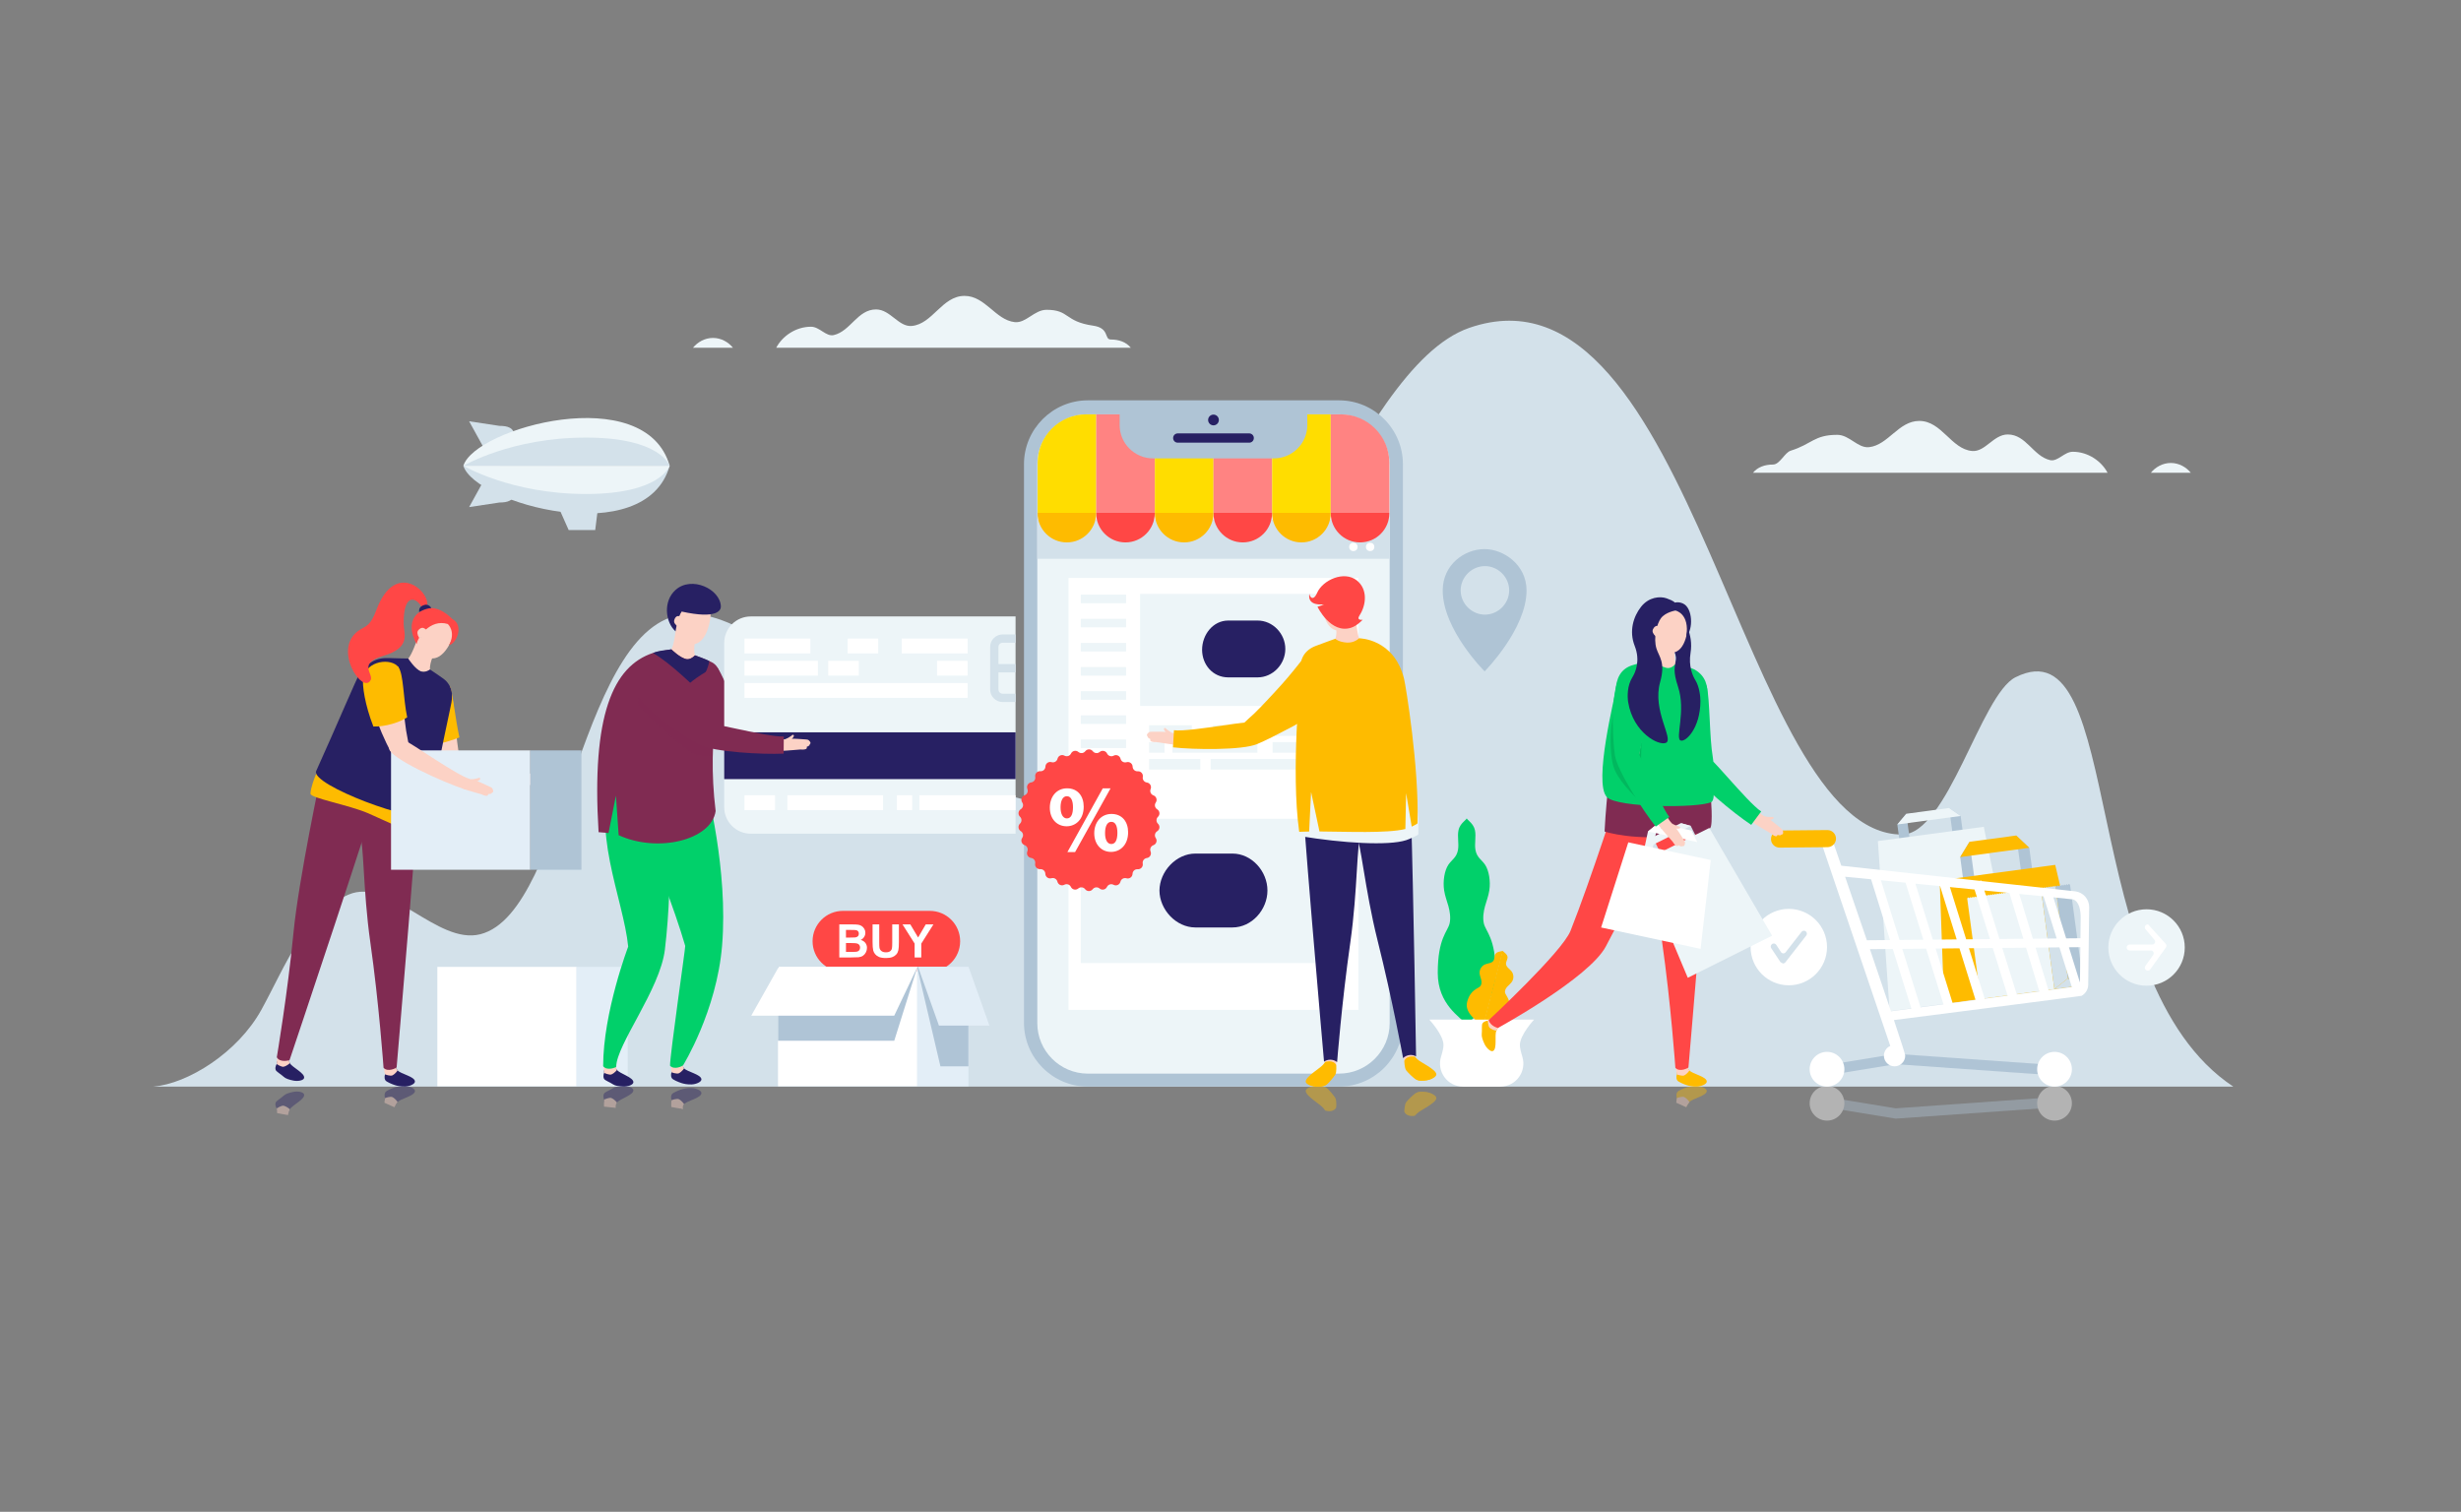 <?xml version="1.0" encoding="utf-8"?>
<!-- Generator: Adobe Illustrator 16.0.0, SVG Export Plug-In . SVG Version: 6.00 Build 0)  -->
<!DOCTYPE svg PUBLIC "-//W3C//DTD SVG 1.1//EN" "http://www.w3.org/Graphics/SVG/1.1/DTD/svg11.dtd">
<svg version="1.1" id="layer_1" xmlns="http://www.w3.org/2000/svg" xmlns:xlink="http://www.w3.org/1999/xlink" x="0px" y="0px"
	 width="866px" height="532px" viewBox="0 0 866 532" enable-background="new 0 0 866 532" xml:space="preserve">
<rect x="0" y="0" width="866" height="532" fill="#808080" stroke="none"/>
<g>
	<defs>
		<polyline id="SVGID_1_" points="-58,-34 -58,616 892,616 892,-34 		"/>
	</defs>
	<clipPath id="SVGID_2_">
		<use xlink:href="#SVGID_1_"  overflow="visible"/>
	</clipPath>
	<g clip-path="url(#SVGID_2_)">
		<g opacity="0.4">
			<g>
				<g>
					<g>
						<path fill="#272063" d="M103.273,384.225c-1.503,0.303-2.789,0.703-3.471,1.365c-0.852,0.828-2.616,1.805-2.804,2.416
							c-0.329,1.064,0.37,2.035,0.37,2.035c0.075,0.998,0.402,1.271,0.402,1.271l3.44,0.949c0,0,0.414-1.133,0.792-1.889
							c0.729-1.461,5.418-3.525,5-5.246C106.792,384.26,104.777,383.924,103.273,384.225z"/>
						<path fill="#FCD2C5" d="M97.368,390.041c0.074,0.998,0.166,1.664,0.166,1.664l3.819,0.713c0,0,0.114-0.891,0.649-2.045
							c0,0-0.871-0.908-2.171-1.262C99.095,388.912,97.368,390.041,97.368,390.041z"/>
						<path fill="#272063" d="M142.605,382.141c-1.532-0.063-2.791,0.211-3.696,0.508c-0.903,0.295-2.967,1.137-3.294,1.688
							c-0.57,0.955-0.121,2.064-0.121,2.064c-0.162,0.986,0.092,1.33,0.092,1.33l3.119,1.732c0,0,0.668-1.002,1.215-1.648
							c1.052-1.246,6.096-2.148,6.096-3.918C146.017,383.004,144.138,382.201,142.605,382.141z"/>
						<path fill="#FCD2C5" d="M138.107,386.076c-0.668-0.367-2.612,0.324-2.612,0.324c-0.163,0.986-0.231,1.656-0.231,1.656
							l3.543,1.594c0,0,0.321-0.84,1.114-1.836C139.92,387.814,139.288,386.727,138.107,386.076z"/>
					</g>
					<g>
						<path fill="#272063" d="M243.413,382.879c-1.532-0.061-2.791,0.213-3.696,0.51c-0.903,0.295-2.967,1.135-3.294,1.686
							c-0.57,0.957-0.121,2.066-0.121,2.066c-0.162,0.986,0.092,1.328,0.092,1.328l3.119,1.734c0,0,0.668-1.002,1.214-1.648
							c1.052-1.248,6.097-2.15,6.097-3.918C246.824,383.742,244.945,382.939,243.413,382.879z"/>
						<path fill="#FCD2C5" d="M238.915,386.816c-0.668-0.367-2.613,0.324-2.613,0.324c-0.163,0.986-0.077,2.412-0.077,2.412
							l4.188,0.75c0,0-0.478-0.752,0.314-1.748C240.727,388.555,240.095,387.467,238.915,386.816z"/>
						<path fill="#272063" d="M219.342,382.127c-1.533,0.059-2.865,0.25-3.645,0.797c-0.972,0.68-2.869,1.365-3.152,1.939
							c-0.494,0.998,0.042,2.068,0.042,2.068c-0.084,0.996,0.195,1.316,0.195,1.316l3.245,1.486c0,0,0.588-1.053,1.082-1.74
							c0.951-1.326,5.909-2.621,5.771-4.385C222.811,382.721,220.875,382.066,219.342,382.127z"/>
						<path fill="#FCD2C5" d="M215.167,386.404c-0.694-0.314-2.579,0.527-2.579,0.527c-0.085,0.996-0.037,2.486-0.037,2.486
							l4.143,0.449c0,0-0.296-0.818,0.416-1.873C217.11,387.994,216.395,386.959,215.167,386.404z"/>
					</g>
					<g>
						<g id="XMLID_49_">
							<g id="XMLID_50_">
								<g>
									<polygon fill="#AFC4D5" points="642.907,386.068 642.907,389.695 667.092,393.645 722.864,389.695 722.864,386.068 
										667.092,390.018 									"/>
								</g>
								<g id="XMLID_53_">
									<circle fill="#FFFFFF" cx="722.97" cy="388.232" r="6.11"/>
								</g>
								<g id="XMLID_51_">
									<circle fill="#FFFFFF" cx="642.908" cy="388.232" r="6.11"/>
								</g>
							</g>
						</g>
					</g>
					<g>
						<path fill="#FFBB00" d="M502.224,384.375c-1.517-0.219-2.862-0.273-3.729,0.123c-1.079,0.494-3.275,2.813-3.658,3.326
							c-0.665,0.893-0.669,3.367-0.669,3.367c0.884,2.105,3.752,1.428,3.752,1.428s0.229-0.303,0.84-0.889
							c1.174-1.131,6.493-3.496,6.676-5.256C505.528,385.588,503.741,384.594,502.224,384.375z"/>
						<path fill="#FFBB00" d="M501.945,384.344c-1.277-0.186-2.41-0.23-3.139,0.104c-0.91,0.416-2.766,2.363-3.082,2.801
							c-1.729,2.395,0.824,4.18,2.309,3.145c1.531-1.066,6.462-2.799,6.616-4.281C504.728,385.363,503.224,384.527,501.945,384.344z
							"/>
						<path fill="#FFBB00" d="M466.574,382.648c-0.82-0.484-2.163-0.57-3.696-0.508c-1.532,0.061-3.411,0.863-3.411,1.756
							c0,1.77,5.045,4.672,6.098,5.918c0.545,0.646,0.743,0.971,0.743,0.971s2.78,0.971,3.879-1.031c0,0,0.253-2.463-0.317-3.418
							C469.541,385.785,467.596,383.252,466.574,382.648z"/>
						<path fill="#FFBB00" d="M466.271,382.566c-0.689-0.408-1.821-0.48-3.112-0.43c-1.289,0.053-2.872,0.727-2.872,1.48
							c0,1.488,4.726,3.723,6.138,4.941c1.37,1.184,4.093-0.328,2.621-2.889C468.777,385.203,467.132,383.072,466.271,382.566z"/>
					</g>
					<g>
						<path fill="#FEBB00" d="M597.186,382.131c-1.532-0.061-2.791,0.213-3.695,0.51c-0.903,0.295-2.968,1.135-3.296,1.686
							c-0.57,0.957-0.12,2.066-0.12,2.066c-0.162,0.986,0.092,1.328,0.092,1.328l3.12,1.734c0,0,0.667-1.002,1.213-1.648
							c1.054-1.248,6.097-2.15,6.097-3.918C600.596,382.994,598.717,382.191,597.186,382.131z"/>
						<path fill="#FCD2C5" d="M592.687,386.068c-0.667-0.367-2.612,0.324-2.612,0.324c-0.163,0.986-0.23,1.654-0.23,1.654
							l3.543,1.594c0,0,0.32-0.838,1.112-1.834C594.499,387.807,593.867,386.719,592.687,386.068z"/>
					</g>
				</g>
			</g>
		</g>
		<g>
			<path fill="#D3E1EA" d="M709.216,238.332c-12.204,6.131-23.883,55.342-39.943,55.342C612.5,293.674,596,87.95,517,115.38
				c-40.967,14.225-70.263,126.979-119.941,159.776C345.298,309.33,280.324,216.049,243,216.049
				c-39.311,0-42.901,104.805-73.969,112.703c-15.186,3.861-31.969-20.199-46.42-13.924c-15.442,6.705-22.177,25.1-30.569,40.393
				C83.649,370.516,66,381.369,53.989,382.369h731.875C730,345.369,748.5,218.6,709.216,238.332z"/>
			<g>
				<g>
					<path fill-rule="evenodd" clip-rule="evenodd" fill="#FF4745" d="M327.188,320.535h-30.575
						c-5.897,0-10.678,4.781-10.678,10.678c0,5.898,4.781,10.68,10.678,10.68h30.575c5.898,0,10.678-4.781,10.678-10.68
						C337.867,325.316,333.086,320.535,327.188,320.535z"/>
				</g>
				<g>
					<path fill="#FFFFFF" d="M302.875,330.75c0.502-0.229,0.9-0.568,1.193-1.023c0.294-0.455,0.44-0.955,0.44-1.5
						c0-0.502-0.119-0.955-0.357-1.359s-0.535-0.729-0.893-0.971c-0.356-0.244-0.761-0.404-1.213-0.48
						c-0.452-0.076-1.138-0.115-2.058-0.115h-4.647v11.627h3.958c1.496-0.01,2.44-0.037,2.832-0.078
						c0.624-0.07,1.148-0.254,1.574-0.553s0.761-0.697,1.007-1.197s0.369-1.014,0.369-1.543c0-0.67-0.19-1.256-0.571-1.752
						C304.128,331.307,303.584,330.955,302.875,330.75z M297.688,327.236h1.348c1.105,0,1.774,0.014,2.007,0.039
						c0.391,0.049,0.686,0.184,0.884,0.408s0.297,0.518,0.297,0.877c0,0.375-0.115,0.678-0.345,0.908s-0.546,0.369-0.948,0.416
						c-0.222,0.027-0.79,0.039-1.705,0.039h-1.539V327.236z M302.324,334.434c-0.22,0.246-0.503,0.4-0.853,0.465
						c-0.228,0.047-0.764,0.07-1.61,0.07h-2.173v-3.109h1.896c1.068,0,1.762,0.057,2.082,0.168c0.32,0.109,0.564,0.287,0.734,0.531
						c0.169,0.242,0.254,0.539,0.254,0.887C302.653,333.859,302.543,334.188,302.324,334.434z"/>
					<path fill="#FFFFFF" d="M313.971,331.732c0,0.92-0.034,1.578-0.103,1.975s-0.272,0.732-0.611,1.004s-0.84,0.408-1.507,0.408
						c-0.656,0-1.173-0.145-1.55-0.432c-0.378-0.289-0.618-0.67-0.718-1.146c-0.058-0.297-0.087-0.943-0.087-1.943v-6.297h-2.348
						v6.203c0,1.301,0.076,2.283,0.23,2.949c0.105,0.449,0.325,0.879,0.658,1.289s0.786,0.742,1.36,1
						c0.574,0.256,1.416,0.385,2.526,0.385c0.92,0,1.666-0.119,2.237-0.354c0.571-0.236,1.027-0.551,1.368-0.947
						c0.341-0.396,0.575-0.885,0.702-1.461s0.19-1.561,0.19-2.957v-6.107h-2.348V331.732z"/>
					<polygon fill="#FFFFFF" points="323.076,329.9 320.34,325.301 317.588,325.301 321.847,332.035 321.847,336.928 
						324.187,336.928 324.187,332.051 328.461,325.301 325.757,325.301 					"/>
				</g>
				<g>
					<g>
						<rect x="273.776" y="340.244" fill="#FFFFFF" width="49" height="42"/>
					</g>
					<g>
						<rect x="322.776" y="340.244" fill="#E3EEF7" width="18" height="42"/>
					</g>
				</g>
				<g>
					<polygon fill="#AFC4D6" points="273.776,366.244 314.676,366.244 322.826,340.244 273.776,340.244 					"/>
				</g>
				<g>
					<polygon fill="#AFC4D6" points="322.986,341.393 330.926,375.244 340.776,375.244 340.776,340.244 322.776,340.244 					"/>
				</g>
				<g>
					<polygon fill="#FFFFFF" points="264.357,357.408 314.674,357.408 322.868,340.182 274.074,340.182 					"/>
				</g>
				<g>
					<polygon fill="#E3EEF7" points="323.04,340.182 330.401,360.9 348.162,360.9 340.801,340.182 					"/>
				</g>
			</g>
			<g>
				<g>
					<g>
						<rect x="153.897" y="340.244" fill="#FFFFFF" width="49" height="42"/>
					</g>
					<g>
						<rect x="202.897" y="340.244" fill="#E3EEF7" width="18" height="42"/>
					</g>
				</g>
			</g>
			<g>
				<g>
					<path fill="#FCD2C5" d="M188.928,271.162c-0.655,0.449-1.404,0.852-2.161,1.08c0.89-0.133,0.888,0.424,1.838,0.42
						c0.362-0.111,1.49-1.346,1.268-1.656C189.571,270.496,189.272,270.891,188.928,271.162z"/>
					<path fill="#FCD2C5" d="M192.818,272.982c-0.304-0.188-1.358-0.275-1.774-0.375c-0.144-0.025-2.193-0.373-3.104-0.404
						c-0.771-0.033-1.546-0.012-2.263,0.082c-0.04,0.01-0.436,2.969-0.34,3.939c1.289,0.08,5.282-0.074,5.379-0.057
						c1.602,0.32,2.009-0.234,1.729-0.703c-0.068-0.113,1.018-0.334,0.826-0.846c0,0,0.322-0.207,0.239-0.621
						C193.446,273.686,193.012,273.104,192.818,272.982z"/>
					<path fill="#FCD2C5" d="M158.498,241.814c-0.235-0.766-9.101,1.684-10.397,2.646c-2.989,2.225,4.118,20.82,7.772,26.967
						c1.388,2.332,7.869,3.979,5.971-4.34C160.296,260.307,159.793,246.043,158.498,241.814z"/>
					<path fill="#FEBB00" d="M148.101,244.461c-1.994,1.484-1.3,10.807,1.671,18.307c0.911-0.121,3.626-0.813,4.53-1.014
						c2.213-0.488,5.267-1.412,7.359-2.254c-1.448-6.641-2.249-14.701-3.163-17.686
						C158.263,241.049,149.396,243.498,148.101,244.461z"/>
					<path fill="#FCD2C5" d="M159.346,266.945c-0.26-0.029-0.573-0.01-0.906,0.061c-1.468,0.316-3.293,1.668-2.362,4.559
						c1.015,3.158,21.731,4.959,30.028,4.748c-0.111-1.041,0.005-2.406,0.275-4.025C181.34,272.516,164.098,267.48,159.346,266.945z
						"/>
				</g>
				<path fill="#FCD2C5" d="M107.126,312.279c-0.821,2.563-9.755,61.652-9.755,61.652c0.01,0.121,2.162,0.883,3.83,0.08
					c0,0,16.92-55.924,17.293-57.031C117.336,317.674,108.339,313.791,107.126,312.279z"/>
				<path fill="#272063" d="M102.002,374.119c-0.378-0.758-0.792-1.891-0.792-1.891l-3.44,0.951c0,0-0.327,0.273-0.402,1.27
					c0,0-0.699,0.971-0.37,2.035c0.188,0.613,1.953,1.59,2.804,2.416c0.683,0.664,1.968,1.064,3.471,1.365
					c1.503,0.303,3.519-0.033,3.729-0.902C107.42,377.645,102.73,375.578,102.002,374.119z"/>
				<path fill="#FCD2C5" d="M97.534,372.785c0,0-0.091,0.668-0.166,1.664c0,0,1.727,1.131,2.462,0.932
					c1.301-0.354,2.171-1.262,2.171-1.262c-0.535-1.156-0.649-2.047-0.649-2.047L97.534,372.785z"/>
				<path fill="#802B52" d="M113.084,271.959c0,0-7.992,37.484-9.788,56.09c-2.081,21.553-5.89,44.004-5.89,44.004
					c1.086,1.994,4.422,1.105,4.502,0.955c0,0,31.5-93.764,31.9-97.781C131.13,275.699,120.27,274.209,113.084,271.959z"/>
				<path fill="#FCD2C5" d="M130.319,315.373c-0.194,2.684,5.056,62.213,5.056,62.213c0.039,0.117,2.309,0.35,3.741-0.824
					c0,0,3.257-58.336,3.359-59.502C141.514,318.209,131.854,316.555,130.319,315.373z"/>
				<path fill="#272063" d="M139.92,376.676c-0.546-0.646-1.215-1.648-1.215-1.648l-3.119,1.734c0,0-0.253,0.342-0.092,1.328
					c0,0-0.45,1.109,0.121,2.066c0.327,0.551,2.392,1.391,3.294,1.688c0.905,0.295,2.164,0.568,3.696,0.508s3.411-0.863,3.411-1.756
					C146.017,378.826,140.972,377.924,139.92,376.676z"/>
				<path fill="#FCD2C5" d="M135.264,376.436c0,0,0.068,0.668,0.231,1.654c0,0,1.944,0.691,2.612,0.324
					c1.181-0.65,1.813-1.736,1.813-1.736c-0.792-0.998-1.114-1.836-1.114-1.836L135.264,376.436z"/>
				<path fill="#802B52" d="M126.603,274.783v19.611c1.464,1.154,1.071,18.703,3.712,37.205c3.059,21.436,4.652,44.152,4.652,44.152
					c1.525,1.682,4.558,0.033,4.6-0.133c0,0,8.503-98.547,7.946-102.547C145.021,274.164,134.116,275.277,126.603,274.783z"/>
				<path fill="#FEBB00" d="M109.247,279.289c-0.082,1.553,13.456,3.945,20.319,6.902c6.864,2.959,15.636,7.693,18.763,6.258
					c1.382-0.635,2.31-12.32,2.31-12.32l-36.889-13.197C113.75,266.932,109.468,275.094,109.247,279.289z"/>
				<path fill="#FCD2C5" d="M147.143,223.375c-0.293,2.094-2.5,7.51-3.5,8.357c0.585,4.174,6.622,5.924,7.673,3.867
					c-0.277-2.621,1.997-6.682,2.129-7.09C151.894,228.301,147.537,223.891,147.143,223.375z"/>
				<path fill="#FCD2C5" d="M154.714,217.75c-2.996-0.658-5.511,1.381-6.163,4.348c-0.007,0.031-0.677,3.08-0.677,3.08
					c-0.492,2.238,2.185,6.516,4.224,6.531c4.824,0.039,7.661-8.191,7.715-9.18C159.963,219.77,157.502,218.363,154.714,217.75z"/>
				<path fill="#272063" d="M151.316,235.6c0,0-1.711,1.219-3.152,0.682c-2.099-0.783-4.521-4.549-4.521-4.549
					s-4.946-0.078-6.596-0.16c-4.952-0.242-7.593,1.631-10.607,5.736c-0.93,1.268-7.852,17.818-15.173,33.998
					c-2.199,4.859,35.542,18.838,39.063,15.418c1.436-1.395,1.367-6.221,8.033-37.098c0.668-3.096,1.676-6.773-1.423-10.031
					C156.14,238.756,151.316,235.6,151.316,235.6z"/>
				<g>
					<g>
						<g>
							<rect x="137.602" y="264.064" fill="#E3EEF7" width="49" height="42"/>
						</g>
						<g>
							<rect x="186.602" y="264.064" fill="#AFC4D5" width="18" height="42"/>
						</g>
					</g>
				</g>
				<g>
					<path fill="#FCD2C5" d="M168.037,273.893c-0.768,0.205-1.608,0.334-2.397,0.295c0.884,0.174,0.696,0.697,1.593,1.01
						c0.378,0.016,1.853-0.771,1.748-1.139C168.865,273.479,168.452,273.75,168.037,273.893z"/>
					<path fill="#FCD2C5" d="M171.18,276.301c-0.16-0.076-2.443-1.15-3.506-1.51c-0.896-0.314-1.819-0.576-2.701-0.748
						c-0.051-0.006-1.656,2.619-1.916,3.564c1.49,0.543,6.26,1.854,6.366,1.906c1.768,0.883,2.461,0.512,2.31-0.029
						c-0.037-0.131,1.329,0.057,1.3-0.49c0,0,0.46-0.078,0.521-0.496c0.046-0.314-0.243-1.018-0.425-1.201
						C172.843,277.01,171.632,276.545,171.18,276.301z"/>
					<path fill="#FCD2C5" d="M140.18,234.736c-0.232-0.768-9.106,1.654-10.405,2.613c-2.996,2.217,4.053,20.834,7.688,26.99
						c1.381,2.338,7.856,4.004,5.984-4.32C141.921,253.232,141.462,238.969,140.18,234.736z"/>
					<path fill="#FEBB00" d="M127.826,238.57c-0.471,2.441,0.616,9.582,3.563,17.092c4.165,0.127,9.271-1.471,11.899-3.23
						c-1.427-6.646-1.235-15.199-3.108-17.695C137.758,231.508,129.038,232.293,127.826,238.57z"/>
					<path fill="#FCD2C5" d="M140.683,259.801c-1.489-0.193-3.661,0.473-3.749,3.51c-0.097,3.314,18.832,11.926,26.724,14.494
						c0.243-1.018,0.808-2.266,1.602-3.703c-4.828-1.465-19.401-11.967-23.703-14.057
						C141.322,259.932,141.02,259.844,140.683,259.801z"/>
				</g>
				<path fill="#FF4746" d="M159.08,217.771c0,0-5.066-5.641-10.116-3.189c-7.604,3.693-2.333,12.107-2.333,12.107
					c0.148-2.094,4.593-9.055,10.948-7.096c0,0,2.958,2.645,0.455,7.414C160.487,226.639,163.525,220.047,159.08,217.771z"/>
				<path fill="#FCD2C5" d="M148.997,220.977c-0.75-0.252-1.801,0.51-2.053,1.26c-0.237,0.709,0.257,2.074,0.895,2.502
					c0.557-0.686,1.687-2.072,2.256-2.982C149.778,221.354,149.283,221.072,148.997,220.977z"/>
				<path fill="#FF4746" d="M132.441,214.65c-2.038,5.469-3.515,5.578-5.633,6.857c-10.459,6.326,0.865,23.236,3.636,17.777
					c1.08-2.127-4.666-5.832,4.386-8.473c10.004-2.918,7.249-7.893,7.211-11.139c-0.144-12.299,5.23-8.666,6.257-6.053
					c0.608,1.549,1.468,1.037,1.905-0.135C151.979,208.72,139.202,196.504,132.441,214.65z"/>
				<path fill="#272063" d="M150.584,212.898c-0.323-0.119-0.712-0.16-1.169-0.039c-1.718,0.459-2.047,1.463-1.893,2.527
					c0,0,2.123-1.324,4.259-1.396C151.782,213.99,151.388,213.199,150.584,212.898z"/>
			</g>
			<g>
				<g>
					<path fill="#01D06A" d="M513.22,292.223c-0.449,2.119,0.208,4.633-0.162,6.811c-0.466,2.725-2.195,3.504-3.367,5.223
						c-1.387,2.035-2.021,5.85-1.513,9.1c0.314,2.012,1,3.703,1.513,5.549c0.512,1.848,0.85,4.111,0.413,6.031
						c-0.658,2.895-4.175,5.143-4.175,17.412c0,11.197,7.995,15.553,10.262,18.295v-72.613l-1.024,0.994
						C514.39,289.775,513.553,290.652,513.22,292.223z"/>
					<path fill="#01D06A" d="M522.558,318.904c0.512-1.846,1.198-3.537,1.512-5.549c0.509-3.25-0.125-7.064-1.513-9.1
						c-1.172-1.719-2.902-2.498-3.366-5.223c-0.371-2.178,0.286-4.691-0.162-6.811c-0.334-1.57-1.171-2.447-1.946-3.199
						l-1.025-0.994v72.613c2.267-2.742,10.262-7.098,10.262-18.295c0-12.27-3.517-14.518-4.174-17.412
						C521.708,323.016,522.047,320.752,522.558,318.904z"/>
				</g>
				<g>
					<path fill="#FEBB00" d="M526.299,335.604c-0.525,0.691-0.293,1.736-0.768,2.465c-0.595,0.912-1.915,0.873-2.923,1.283
						c-1.192,0.486-2.014,1.766-1.958,3.053c0.035,0.795,0.366,1.543,0.559,2.316c0.191,0.773,0.219,1.666-0.277,2.289
						c-0.749,0.938-3.496,1.102-4.667,5.6c-1.07,4.104,4.271,7.199,5.643,8.629l6.93-26.615l-0.833,0.172
						C527.374,334.926,526.688,335.09,526.299,335.604z"/>
					<path fill="#FEBB00" d="M529.947,339.219c-0.061-0.867,0.654-1.666,0.533-2.527c-0.09-0.637-0.609-1.115-1.096-1.537
						l-0.645-0.557l-6.932,26.615c1.895-0.58,8.066-0.676,9.136-4.781c1.171-4.496-1.146-5.98-1.343-7.164
						c-0.131-0.785,0.328-1.553,0.873-2.133c0.545-0.582,1.199-1.072,1.619-1.752c0.676-1.096,0.583-2.611-0.223-3.617
						C531.191,340.914,530.021,340.305,529.947,339.219z"/>
				</g>
				<path fill="#FFFFFF" d="M502.966,358.811c0,0,4.983,5.34,4.983,8.934c0,0.961-0.344,2.43-0.854,4.07
					c-1.621,5.234,2.23,10.555,7.707,10.555h13.174c5.478,0,9.328-5.32,7.707-10.555c-0.509-1.641-0.853-3.109-0.853-4.07
					c0-3.594,4.983-8.934,4.983-8.934H502.966z"/>
			</g>
			<g>
				<path fill="#272063" d="M240.727,375.938c-0.546-0.646-1.214-1.65-1.214-1.65l-3.119,1.734c0,0-0.253,0.344-0.092,1.33
					c0,0-0.45,1.109,0.121,2.064c0.327,0.551,2.392,1.393,3.294,1.688c0.905,0.297,2.164,0.57,3.696,0.508
					c1.532-0.061,3.411-0.863,3.411-1.756C246.824,378.086,241.779,377.184,240.727,375.938z"/>
				<path fill="#FCD2C5" d="M240.413,374.188l-4.188,0.75c0,0-0.086,1.428,0.077,2.414c0,0,1.945,0.691,2.613,0.324
					c1.181-0.65,1.813-1.738,1.813-1.738C239.935,374.941,240.413,374.188,240.413,374.188z"/>
				<path fill="#01D06A" d="M227.41,277.045v19.611c1.464,1.152,10.016,23.379,13.712,36.205c0.122,0.422-5.348,38.123-5.348,42.152
					c1.526,1.682,4.559,0.031,4.6-0.133c0,0,11.82-19.09,13.721-42.152c2.208-26.791-5.475-55.246-5.774-57.395
					C245.829,276.426,234.923,277.537,227.41,277.045z"/>
				<path fill="#272063" d="M217.11,376.498c-0.494-0.688-1.082-1.74-1.082-1.74l-3.245,1.484c0,0-0.279,0.322-0.195,1.318
					c0,0-0.536,1.07-0.042,2.068c0.283,0.574,2.181,1.258,3.152,1.939c0.779,0.547,2.112,0.738,3.645,0.797
					c1.532,0.059,3.468-0.594,3.538-1.484C223.019,379.117,218.061,377.822,217.11,376.498z"/>
				<path fill="#FCD2C5" d="M216.694,374.623l-4.143,0.451c0,0-0.048,1.49,0.037,2.486c0,0,1.885,0.842,2.579,0.527
					c1.228-0.557,1.943-1.59,1.943-1.59C216.398,375.441,216.694,374.623,216.694,374.623z"/>
				<path fill="#01D06A" d="M216.426,272.619c-9.333,17.766,3.02,43.75,4.628,60.502c0,0-8.81,23.08-8.81,42.066
					c1.389,1.797,4.542,0.391,4.597,0.229c0-7.715,15.418-27.215,17.12-41.188c3.257-26.746,0.968-55.25,0.837-57.422
					C232.259,273.518,222.926,269.869,216.426,272.619z"/>
				<path fill="#FCD2C5" d="M237.841,219.588c0.168,2.105-0.812,7.871-1.603,8.918c1.477,3.947,7.75,4.344,8.329,2.109
					c-0.839-2.5,0.499-6.957,0.54-7.385C243.547,223.363,238.337,220.006,237.841,219.588z"/>
				<path fill="#FCD2C5" d="M244.01,212.453c-3.067,0.008-5.08,2.543-5.072,5.58c0,0.033,0.007,3.154,0.007,3.154
					c0.005,2.291,3.546,5.887,5.541,5.459c4.717-1.01,5.702-9.658,5.539-10.635C249.573,213.285,246.865,212.445,244.01,212.453z"/>
				<path fill="#802B52" d="M250.926,233.293c-0.966-0.646-6.359-2.678-6.359-2.678s-1.41,1.559-2.924,1.35
					c-2.222-0.314-5.406-3.455-5.406-3.455s-4.903,0.746-6.47,1.266c-14.029,4.645-21.668,21.916-19.134,63.068
					c0.717,0.102,2.608,0.15,3.498,0.314l2.605-13.178l0.962,13.91c13.759,6.354,32.606,1.738,34.133-8.461
					c-0.837-6.809-1.095-13.047-1.027-18.477c0.018-2.053,0.089-3.988,0.184-5.801c0.463-8.822,1.623-14.652,1.731-16.076
					C253.046,240.791,254.656,235.799,250.926,233.293z"/>
				<path fill="#272063" d="M241.637,231.963c-2.219-0.307-5.399-3.457-5.399-3.457s-2.521,0.336-3.306,0.443
					c-1.73,0.234-3.167,0.83-3.167,0.83c6.036,3.428,15.004,12.32,15.004,12.32s4.193-4.988,4.815-9.469
					c-1.196-0.707-5.017-2.016-5.017-2.016S243.161,232.176,241.637,231.963z"/>
				<path fill="#272063" d="M237.716,207.595c-4.358,3.887-3.71,11.254,0.008,14.588c0,0,0.618-4.814,2.148-6.975
					c12.552,2.756,13.837-0.484,13.793-1.822C253.468,207.329,243.416,202.511,237.716,207.595z"/>
				<path fill="#FCD2C5" d="M238.486,216.793c-0.783,0.113-1.377,1.268-1.263,2.051c0.108,0.738,1.166,1.734,1.928,1.828
					c0.188-0.863,0.569-2.611,0.666-3.68C239.353,216.775,238.784,216.748,238.486,216.793z"/>
				<g>
					<path fill="#FCD2C5" d="M289.359,271.514c-0.747,0.271-1.573,0.475-2.362,0.506c0.895,0.094,0.754,0.631,1.675,0.865
						c0.378-0.018,1.778-0.932,1.641-1.287C290.148,271.029,289.76,271.336,289.359,271.514z"/>
					<path fill="#FCD2C5" d="M292.701,273.637c-0.166-0.063-2.534-0.93-3.625-1.197c-0.92-0.232-1.862-0.412-2.756-0.508
						c-0.051,0-1.419,2.756-1.596,3.719c1.531,0.412,6.398,1.297,6.509,1.342c1.838,0.725,2.497,0.293,2.298-0.232
						c-0.048-0.127,1.329-0.059,1.251-0.602c0,0,0.452-0.119,0.476-0.539c0.018-0.318-0.332-0.994-0.529-1.16
						C294.42,274.197,293.173,273.84,292.701,273.637z"/>
					<path fill="#FCD2C5" d="M260.875,259.875c-1.5-0.061-3.605,0.793-3.426,3.826c0.194,3.311,19.805,10.227,27.892,12.094
						c0.152-1.033,0.606-2.328,1.271-3.828c-4.938-1.037-20.376-10.219-24.844-11.924
						C261.523,259.951,261.214,259.889,260.875,259.875z"/>
					<path fill="#FCD2C5" d="M251.904,236.057c-0.456-0.66-8.166,4.354-9.11,5.664c-2.176,3.025,10.22,18.602,15.561,23.355
						c2.028,1.803,8.704,1.414,4.38-5.941C259.209,253.139,254.417,239.693,251.904,236.057z"/>
					<path fill="#802B52" d="M257.852,246.301c-1.96-4.584-4.016-9.361-5.328-11.262c-0.204-0.295-0.338-0.025-0.722-0.041
						c-1.681-0.068-8.829,4.764-9.82,6.139c-2.959,4.113,11.309,20.748,15.657,24.639c4.112,3.787,20.356,9.35,27.476,10.994
						l1.701-5.783c-2.863-0.6-20.592-9.975-22.447-10.873C264.153,259.631,259.825,250.912,257.852,246.301z"/>
				</g>
			</g>
			<g>
				<polygon fill="#D3E1EA" points="200.104,186.513 209.453,186.513 210.721,176.303 195.563,176.303 				"/>
				<g>
					<path fill="#D3E1EA" d="M175.727,149.86l-10.642-1.611l7,12.709l8.855-2.898c0.011-0.115,0.014-4.662,0.014-4.662
						C180.954,150.508,178.615,149.86,175.727,149.86z"/>
					<path fill="#D3E1EA" d="M172.084,165.737l-7,12.709l10.642-1.609c2.889,0,5.227-0.648,5.227-3.537c0,0-0.003-4.548-0.014-4.662
						L172.084,165.737z"/>
				</g>
				<path fill="#EDF5F8" d="M163.057,163.909c0,0,72.465-0.143,72.592-0.002C227.138,133.899,167.084,150.613,163.057,163.909z"/>
				<path fill="#D3E1EA" d="M163.057,163.909c4.027,13.297,64.082,30.01,72.592,0.002
					C235.521,164.051,163.057,163.909,163.057,163.909z"/>
				<path fill="#D3E1EA" d="M206.184,153.985c-26.28,0-42.864,9.824-43.122,9.922h72.586
					C235.521,163.766,232.417,153.985,206.184,153.985z"/>
				<path fill="#EDF5F8" d="M206.184,173.836c26.232,0,29.337-9.782,29.465-9.922h-72.586
					C163.32,164.01,179.904,173.836,206.184,173.836z"/>
				<polygon fill="#D3E1EA" points="235.649,163.915 235.65,163.909 235.649,163.907 				"/>
			</g>
			<g>
				<path fill="#EDF5F8" d="M763.89,162.917c-2.862,0-5.403,1.453-7.033,3.453h14.066
					C769.291,164.37,766.752,162.917,763.89,162.917z"/>
				<path fill="#EDF5F8" d="M729.39,158.973c-3.004,0-5.29,3.577-8.004,2.941c-5.933-1.389-8.37-9.027-14.879-9.027
					c-5.024,0-7.934,6.236-12.571,5.813c-7.344-0.67-10.652-10.576-18.562-10.576c-7.312,0-10.901,8.48-17.655,9.23
					c-3.979,0.441-6.891-4.336-11.212-4.336c-8.153,0-8.87,3.24-16.379,5.58c-2.154,0.672-3.804,4.873-6.238,4.873
					c-2.862,0-5.403,0.898-7.033,2.898h124.775C739.54,162.37,734.85,158.973,729.39,158.973z"/>
			</g>
			<g>
				<path fill="#EDF5F8" d="M250.889,118.917c-2.863,0-5.403,1.453-7.033,3.453h14.066
					C256.292,120.37,253.751,118.917,250.889,118.917z"/>
				<path fill="#EDF5F8" d="M390.889,119.471c-2.436,0-0.305-4.019-6.239-4.873c-10.135-1.457-8.225-5.58-16.378-5.58
					c-4.323,0-7.232,4.777-11.212,4.336c-6.753-0.75-10.345-9.23-17.656-9.23c-7.908,0-11.218,9.906-18.561,10.576
					c-4.637,0.424-7.546-5.813-12.57-5.813c-6.509,0-8.948,7.639-14.879,9.027c-2.715,0.636-5-2.941-8.004-2.941
					c-5.461,0-10.151,3.396-12.242,7.396h124.775C396.292,120.37,393.751,119.471,390.889,119.471z"/>
			</g>
			<g>
				<g id="XMLID_76_">
					<g>
						<g>
							<polygon fill-rule="evenodd" clip-rule="evenodd" fill="#AFC4D5" points="667.65,290.131 668.49,296.365 672.092,295.881 
								670.812,286.361 							"/>
						</g>
						<g>
							<polygon fill-rule="evenodd" clip-rule="evenodd" fill="#AFC4D5" points="685.886,284.334 687.165,293.854 690.77,293.369 
								689.932,287.135 							"/>
						</g>
						<g>
							<polygon fill-rule="evenodd" clip-rule="evenodd" fill="#EDF5F8" points="670.812,286.361 667.65,290.131 689.932,287.135 
								685.886,284.334 							"/>
						</g>
						<g>
							<polygon fill-rule="evenodd" clip-rule="evenodd" fill="#EDF5F8" points="660.805,295.965 664.94,355.85 709.907,349.801 
								698.074,290.953 							"/>
						</g>
					</g>
					<g>
						<g>
							<polygon fill-rule="evenodd" clip-rule="evenodd" fill="#AFC4D5" points="689.77,301.6 691.006,310.795 694.938,310.266 
								693.049,296.225 							"/>
						</g>
						<g>
							<polygon fill-rule="evenodd" clip-rule="evenodd" fill="#AFC4D5" points="709.494,294.012 711.383,308.055 715.315,307.525 
								714.078,298.33 							"/>
						</g>
						<g>
							<polygon fill-rule="evenodd" clip-rule="evenodd" fill="#FEBB00" points="693.049,296.225 689.77,301.6 714.078,298.33 
								709.494,294.012 							"/>
						</g>
						<g>
							<polygon fill-rule="evenodd" clip-rule="evenodd" fill="#FEBB00" points="682.549,309.818 684.116,353.27 733.18,346.672 
								723.212,304.35 							"/>
						</g>
					</g>
					<g>
						<g>
							<polygon fill="#EDF5F8" points="718.157,312.672 717.721,312.4 717.373,312.779 716.937,312.506 716.587,312.885 
								716.15,312.611 715.802,312.99 715.365,312.717 715.017,313.096 714.581,312.822 714.231,313.201 713.795,312.928 
								713.446,313.307 713.012,313.033 712.664,313.412 712.228,313.139 711.878,313.518 711.443,313.244 711.095,313.623 
								710.657,313.35 710.309,313.729 709.873,313.455 709.524,313.834 709.087,313.561 708.74,313.939 708.303,313.666 
								707.953,314.045 707.519,313.773 707.169,314.15 706.732,313.879 706.384,314.256 705.948,313.984 705.599,314.361 
								705.162,314.09 704.813,314.467 704.378,314.195 704.028,314.572 703.591,314.301 703.242,314.678 702.807,314.406 
								702.457,314.783 702.02,314.512 701.671,314.891 701.235,314.617 700.886,314.996 700.449,314.723 700.1,315.102 
								699.664,314.828 699.314,315.207 698.878,314.936 698.528,315.313 698.091,315.041 697.742,315.418 697.307,315.146 
								696.957,315.523 696.52,315.252 696.171,315.629 695.735,315.357 695.386,315.734 694.948,315.463 694.599,315.842 
								694.162,315.568 693.813,315.947 693.375,315.674 693.026,316.053 692.587,315.781 692.238,316.158 692.243,316.207 
								696.995,351.537 722.916,348.053 718.164,312.723 							"/>
						</g>
						<g>
							<polygon fill="#D3E1EA" points="722.916,348.053 733.179,346.672 727.638,344.324 							"/>
						</g>
						<g>
							<polygon fill="#AFC4D5" points="728.43,311.357 728.428,311.342 728.411,311.344 727.985,311.02 727.66,311.445 
								727.625,311.449 727.199,311.125 726.874,311.551 726.841,311.555 726.415,311.232 726.091,311.656 726.055,311.66 
								725.629,311.338 725.304,311.762 725.27,311.766 724.845,311.443 724.52,311.867 724.504,311.887 724.485,311.871 
								724.059,311.549 723.735,311.973 723.72,311.992 723.7,311.977 723.275,311.654 723.249,311.688 723.296,312.031 
								727.638,344.324 733.179,346.672 728.43,311.357 							"/>
						</g>
						<g>
							<polygon fill="#D3E1EA" points="723.249,311.688 723.249,311.682 722.927,312.031 722.491,311.76 722.144,312.137 
								721.707,311.865 721.357,312.242 720.921,311.971 720.573,312.348 720.137,312.076 719.787,312.453 719.353,312.182 
								719.003,312.559 718.566,312.287 718.164,312.723 722.916,348.053 727.638,344.324 723.296,312.031 							"/>
						</g>
					</g>
					<g id="XMLID_77_">
						<g>
							<polygon fill="#AFC4D5" points="642.907,374.795 642.907,378.424 667.092,374.475 722.864,378.424 722.864,374.795 
								667.092,370.846 							"/>
						</g>
						<g id="XMLID_85_">
							<circle fill="#FFFFFF" cx="722.97" cy="376.259" r="6.111"/>
						</g>
						<g id="XMLID_78_">
							<circle fill="#FFFFFF" cx="642.908" cy="376.259" r="6.111"/>
						</g>
						<g>
							<g>
								<path fill="#FFFFFF" d="M730.203,313.65l-20.63-2.26v-0.002l-0.005,0.002l-12.32-1.35l-0.068-0.219l-0.5,0.156
									l-23.789-2.607l-0.009-0.025l-0.063,0.02l-24.888-2.729c-2.187-6.346-3.612-10.473-3.612-10.473l-3.787,1.285l24.638,72.613
									c-1.332,0.586-2.255,1.922-2.241,3.467c0.021,2.072,1.716,3.734,3.787,3.715c0.986-0.01,1.872-0.406,2.536-1.035
									c0.73-0.691,1.178-1.666,1.178-2.75c0-0.43-1.586-5.344-3.977-12.502c4.753-0.605,66.021-8.432,66.029-8.523
									c1.388-0.768,2.32-2.229,2.341-3.896l0.342-27.25C735.2,316.414,733.058,313.979,730.203,313.65z M719.102,315.428
									l4.617,14.814l-8.387,0.08l-4.791-15.746C713.679,314.887,716.569,315.176,719.102,315.428z M707.092,314.232l4.904,16.121
									l-8.393,0.08l-5.32-17.074C701.316,313.66,704.277,313.953,707.092,314.232z M694.824,313.018l5.438,17.447l-8.385,0.08
									l-5.732-18.387C689.037,312.443,691.948,312.732,694.824,313.018z M682.688,311.816l5.847,18.762l-8.386,0.08l-6.14-19.699
									C676.808,311.236,679.721,311.523,682.688,311.816z M670.55,310.617l6.255,20.072l-8.385,0.08l-6.547-21.008
									C664.499,310.021,667.428,310.311,670.55,310.617z M649.269,308.52c0.535,0.053,3.973,0.391,9.146,0.9l6.664,21.381
									l-8.142,0.078C654.193,322.85,651.475,314.936,649.269,308.52z M665.419,355.867c-2.144-6.385-4.759-14.086-7.411-21.854
									l8.047-0.076l6.536,20.971C669.289,355.35,666.769,355.686,665.419,355.867z M675.809,354.479l-6.41-20.572l8.384-0.08
									l6.102,19.572C680.982,353.785,678.257,354.15,675.809,354.479z M687.103,352.969l-5.978-19.176l8.387-0.08l5.664,18.176
									C692.434,352.256,689.719,352.619,687.103,352.969z M698.395,351.459l-5.54-17.777l8.384-0.08l5.23,16.777
									C703.825,350.732,701.111,351.096,698.395,351.459z M709.687,349.949l-5.104-16.379l8.368-0.08l4.684,15.396
									C715.166,349.217,712.487,349.574,709.687,349.949z M720.849,348.455l-4.563-14.996l8.409-0.082l4.357,13.98
									C727.108,347.619,724.27,347.998,720.849,348.455z M731.92,345.359c-0.001,0.113-0.014,0.223-0.034,0.332l-3.849-12.346
									l4.016-0.037L731.92,345.359z M732.087,330.162l-5.026,0.047l-4.499-14.434c4.221,0.424,6.821,0.689,6.879,0.707
									c2.313,0.73,2.755,4.115,2.725,6.623L732.087,330.162z"/>
							</g>
						</g>
						<g>
							<g>
								<path fill="#FEBB00" d="M643.055,292.096c-0.01,0-0.019,0-0.029,0l-16.853,0.162c-0.8,0.006-1.553,0.328-2.116,0.904
									c-0.566,0.576-0.873,1.332-0.865,2.133s0.328,1.551,0.904,2.117c0.575,0.564,1.354,0.859,2.133,0.863l16.854-0.16
									c1.659-0.016,2.997-1.379,2.982-3.039C646.049,293.426,644.7,292.096,643.055,292.096z"/>
							</g>
						</g>
					</g>
				</g>
				<g id="XMLID_2204_">
					<g id="XMLID_2205_">
						<g id="XMLID_2215_">
							<g id="XMLID_2216_">
								<g id="XMLID_75_">
									<circle fill="#FFFFFF" cx="629.462" cy="333.279" r="13.447"/>
								</g>
							</g>
						</g>
					</g>
				</g>
				<g id="XMLID_2202_">
					<g>
						<g>
							<path fill="#D3E1EA" d="M635.419,327.732c-0.221-0.172-0.499-0.25-0.774-0.213c-0.279,0.033-0.528,0.174-0.7,0.396
								l-5.609,7.188c-0.199,0.254-0.507,0.393-0.832,0.385c-0.323-0.014-0.618-0.184-0.796-0.453l-1.659-2.549
								c-0.171-0.26-0.437-0.426-0.746-0.465c-0.045-0.006-0.09-0.008-0.134-0.008c-0.261,0-0.507,0.096-0.702,0.277
								c-0.411,0.377-0.479,0.943-0.193,1.373l3.264,4.912l0.838,0.471c0.359,0,0.668-0.152,0.866-0.404l7.361-9.434
								C635.958,328.752,635.877,328.09,635.419,327.732L635.419,327.732z"/>
						</g>
					</g>
				</g>
				<g id="XMLID_2156_">
					<circle fill="#EDF5F8" cx="755.349" cy="333.424" r="13.447"/>
				</g>
				<g>
					<g>
						<path fill="#FFFFFF" d="M755.87,325.275c-0.279-0.021-0.552,0.063-0.766,0.244c-0.442,0.377-0.497,1.041-0.122,1.484
							l3.158,3.721c0.251,0.299,0.309,0.715,0.145,1.068s-0.519,0.58-0.907,0.58h-7.971c-0.579,0-1.051,0.471-1.051,1.051
							s0.472,1.051,1.051,1.051h7.463c0.375,0,0.718,0.209,0.889,0.543c0.173,0.332,0.144,0.734-0.075,1.039l-2.755,3.857
							c-0.337,0.473-0.227,1.131,0.245,1.467c0.458,0.324,1.143,0.207,1.467-0.244l5.506-7.709c0.281-0.393,0.258-0.924-0.053-1.293
							L755.87,325.275z"/>
					</g>
				</g>
			</g>
			<g>
				<g>
					<path fill="#EDF5F8" d="M257.569,219.658c-1.82,1.82-2.73,4.205-2.73,6.59l0,57.799c0,2.387,0.912,4.773,2.73,6.594
						c1.821,1.818,4.205,2.73,6.592,2.73h93.209v-76.445h-93.208C261.774,216.926,259.39,217.836,257.569,219.658z"/>
				</g>
				<path fill="#D3E1EA" d="M349.707,224.545c-0.826,0.824-1.284,1.928-1.286,3.102v7.5v7.5c0.001,1.174,0.458,2.277,1.286,3.105
					c0.834,0.828,1.937,1.285,3.104,1.285h4.558v-2.928h-4.558c-0.39,0-0.759-0.152-1.038-0.43
					c-0.273-0.273-0.425-0.643-0.426-1.035v-6.033h6.022v-2.928h-6.022v-6.033c0-0.393,0.153-0.76,0.429-1.035
					c0.278-0.279,0.645-0.43,1.035-0.43h4.558v-2.926l-4.558-0.002C351.638,223.258,350.535,223.715,349.707,224.545z"/>
				<g>
					<rect x="254.838" y="257.703" fill="#272063" width="102.531" height="16.469"/>
				</g>
				<g>
					<g>
						<rect x="261.968" y="240.359" fill="#FFFFFF" width="78.529" height="5.213"/>
					</g>
				</g>
				<g>
					<g>
						<rect x="261.968" y="232.54" fill="#FFFFFF" width="25.851" height="5.215"/>
					</g>
				</g>
				<g>
					<g>
						<rect x="291.448" y="232.541" fill="#FFFFFF" width="10.759" height="5.213"/>
					</g>
				</g>
				<g>
					<g>
						<rect x="298.276" y="224.723" fill="#FFFFFF" width="10.76" height="5.213"/>
					</g>
				</g>
				<g>
					<g>
						<rect x="329.736" y="232.54" fill="#FFFFFF" width="10.759" height="5.215"/>
					</g>
				</g>
				<g>
					<g>
						<rect x="261.968" y="279.851" fill="#FFFFFF" width="10.759" height="5.215"/>
					</g>
				</g>
				<g>
					<g>
						<rect x="315.605" y="279.854" fill="#FFFFFF" width="5.38" height="5.211"/>
					</g>
				</g>
				<g>
					<g>
						<rect x="323.517" y="279.852" fill="#FFFFFF" width="33.853" height="5.213"/>
					</g>
				</g>
				<g>
					<g>
						<rect x="277.06" y="279.854" fill="#FFFFFF" width="33.683" height="5.211"/>
					</g>
				</g>
				<g>
					<g>
						<rect x="317.298" y="224.721" fill="#FFFFFF" width="23.198" height="5.215"/>
					</g>
				</g>
				<g>
					<g>
						<rect x="261.969" y="224.721" fill="#FFFFFF" width="23.196" height="5.215"/>
					</g>
				</g>
			</g>
			<g>
				<path opacity="0.55" fill="#802B52" d="M232.297,243.781c-1.002-3.104-10.387,0.924-7.05,5.072
					c4.529,5.646,17.711,15.982,18.839,16.598c1.248,0.684,3.922,0.713,6.717,0.502c0.018-2.053,0.089-3.988,0.184-5.801
					C243.7,255.975,234.154,249.574,232.297,243.781z"/>
				<path fill="#FCD2C5" d="M278.399,258.982c-0.645,0.465-1.384,0.887-2.134,1.131c0.887-0.154,0.898,0.402,1.848,0.375
					c0.359-0.119,1.457-1.381,1.227-1.686C279.025,258.301,278.736,258.703,278.399,258.982z"/>
				<path fill="#FCD2C5" d="M284.37,260.35c-0.369-0.166-1.667-0.17-2.176-0.238c-0.177-0.014-2.692-0.201-3.814-0.16
					c-0.949,0.027-1.904,0.111-2.79,0.264c-0.049,0.014-0.613,3.039-0.52,4.014c1.586-0.023,6.51-0.5,6.628-0.488
					c1.966,0.195,2.482-0.398,2.148-0.85c-0.082-0.109,1.262-0.42,1.039-0.922c0,0,0.403-0.236,0.311-0.648
					C285.125,261.01,284.605,260.455,284.37,260.35z"/>
				<path fill="#802B52" d="M258.854,256.385c-2.864-0.609-5.578-1.188-7.608-1.547c-0.344-0.408-0.723-0.809-1.149-1.217
					c-2.471-2.361-5.733-6.391-8.89-10.287c-3.139-3.875-6.104-7.535-7.885-9.006c-0.277-0.229-0.651-0.309-1.024-0.219
					c-1.635,0.393-7.191,6.994-7.77,8.588c-1.724,4.764,16.545,16.873,21.778,19.422c5.008,2.525,22.151,3.441,29.445,3.078
					l0.058-6.027C272.891,259.375,265.108,257.717,258.854,256.385z"/>
			</g>
			<g>
				<path fill-rule="evenodd" clip-rule="evenodd" fill="#AFC4D5" d="M471.224,140.881h-88.451c-12.344,0-22.444,10.1-22.444,22.443
					v196.599c0,12.344,10.101,22.445,22.446,22.445h88.452c12.346,0,22.445-10.102,22.445-22.445V163.329
					C493.672,150.983,483.57,140.881,471.224,140.881z"/>
				<path fill-rule="evenodd" clip-rule="evenodd" fill="#EDF5F8" d="M471.224,145.804h-88.69c-9.637,0-17.521,7.884-17.521,17.521
					v196.716c0,9.77,7.993,17.762,17.763,17.762h88.452c9.781,0,17.785-8.002,17.785-17.785V163.592
					C489.012,153.809,481.007,145.804,471.224,145.804z"/>
				<rect x="365.012" y="182.836" fill="#D3E1EA" width="124" height="13.801"/>
				<rect x="376" y="203.37" fill="#FFFFFF" width="102" height="152"/>
				<rect x="401.193" y="209.001" fill="#EDF5F8" width="72.435" height="39.417"/>
				<g>
					<rect x="404.36" y="255.213" fill="#EDF5F8" width="15.03" height="3.744"/>
					<rect x="426.869" y="255.213" fill="#EDF5F8" width="32.906" height="3.744"/>
					<rect x="463.623" y="255.213" fill="#EDF5F8" width="6.838" height="3.744"/>
					<rect x="447.811" y="261.141" fill="#EDF5F8" width="22.65" height="3.746"/>
					<rect x="404.36" y="261.141" fill="#EDF5F8" width="5.414" height="3.746"/>
					<rect x="412.551" y="261.141" fill="#EDF5F8" width="29.916" height="3.746"/>
					<rect x="404.36" y="267.07" fill="#EDF5F8" width="18.022" height="3.746"/>
					<rect x="426.015" y="267.07" fill="#EDF5F8" width="44.446" height="3.746"/>
				</g>
				<rect x="380.322" y="209.249" fill="#EDF5F8" width="15.938" height="3.027"/>
				<rect x="380.322" y="217.744" fill="#EDF5F8" width="15.938" height="3.025"/>
				<rect x="380.322" y="226.238" fill="#EDF5F8" width="15.938" height="3.025"/>
				<rect x="380.322" y="234.732" fill="#EDF5F8" width="15.938" height="3.027"/>
				<rect x="380.322" y="243.229" fill="#EDF5F8" width="15.938" height="3.025"/>
				<rect x="380.322" y="251.723" fill="#EDF5F8" width="15.938" height="3.025"/>
				<rect x="380.322" y="260.217" fill="#EDF5F8" width="15.938" height="3.027"/>
				<rect x="380.322" y="268.711" fill="#EDF5F8" width="15.938" height="3.027"/>
				<rect x="380.322" y="277.207" fill="#EDF5F8" width="15.938" height="3.025"/>
				<circle fill="#FFFFFF" cx="482.135" cy="192.459" r="1.474"/>
				<circle fill="#FFFFFF" cx="476.24" cy="192.459" r="1.474"/>
				<g>
					<path fill="#272063" d="M442.54,218.369h-10.339c-5.346,0-9.174,4.939-9.198,10.283c0.024,5.34,3.853,9.717,9.198,9.717h10.339
						c5.363,0,9.751-4.637,9.751-10S447.903,218.369,442.54,218.369z"/>
					<path fill="#272063" d="M423,228.703c0-0.016,0.003-0.033,0.003-0.051S423,228.619,423,228.602V228.703z"/>
				</g>
				<rect x="380.322" y="288.125" fill="#EDF5F8" width="93.306" height="50.775"/>
				<g>
					<path fill="#272063" d="M433.693,300.369h-13.053c-6.75,0-12.599,6.27-12.637,13.016c0.038,6.746,5.887,12.984,12.637,12.984
						h13.053c6.77,0,12.31-6.23,12.31-13C446.003,306.598,440.463,300.369,433.693,300.369z"/>
					<path fill="#272063" d="M408,313.449c0-0.021,0.003-0.043,0.003-0.064S408,313.342,408,313.32V313.449z"/>
				</g>
				<g id="XMLID_88_">
					<g id="XMLID_125_">
						<path fill="#FFDD00" d="M365.128,162.898v17.587h20.629v-34.681h-3.536C372.781,145.804,365.128,153.458,365.128,162.898z"/>
					</g>
					<g id="XMLID_124_">
						<rect x="385.757" y="145.804" fill="#FF8382" width="20.63" height="34.681"/>
					</g>
					<g id="XMLID_123_">
						<rect x="406.388" y="145.804" fill="#FFDD00" width="20.631" height="34.681"/>
					</g>
					<g id="XMLID_122_">
						<rect x="427.019" y="145.804" fill="#FF8382" width="20.63" height="34.681"/>
					</g>
					<g id="XMLID_121_">
						<rect x="447.648" y="145.804" fill="#FFDD00" width="20.63" height="34.681"/>
					</g>
					<g id="XMLID_120_">
						<path fill="#FF8382" d="M471.814,145.804h-3.536v34.681h20.629v-17.587C488.907,153.458,481.254,145.804,471.814,145.804z"/>
					</g>
					<g id="XMLID_116_">
						<path fill="#FF4745" d="M468.282,180.485c0,0.024-0.008,0.047-0.008,0.072c0,5.697,4.62,10.316,10.316,10.316
							c5.698,0,10.315-4.619,10.313-10.316c0-0.025-0.006-0.048-0.006-0.072H468.282z"/>
					</g>
					<g id="XMLID_114_">
						<path fill="#FEBB00" d="M447.652,180.485c0,0.024-0.008,0.047-0.008,0.072c0,5.697,4.619,10.316,10.316,10.316
							c5.696,0,10.314-4.619,10.313-10.316c0-0.025-0.008-0.048-0.008-0.072H447.652z"/>
					</g>
					<g id="XMLID_92_">
						<path fill="#FF4745" d="M427.007,180.485c0,0.024-0.008,0.047-0.008,0.072c0,5.697,4.621,10.316,10.316,10.316
							c5.698,0,10.315-4.619,10.313-10.316c0-0.025-0.006-0.048-0.006-0.072H427.007z"/>
					</g>
					<g id="XMLID_91_">
						<path fill="#FEBB00" d="M406.376,180.485c0,0.024-0.007,0.047-0.007,0.072c0.001,5.697,4.62,10.316,10.317,10.316
							c5.696,0,10.314-4.619,10.313-10.316c0-0.025-0.007-0.048-0.008-0.072H406.376z"/>
					</g>
					<g id="XMLID_90_">
						<path fill="#FF4745" d="M385.732,180.485c0,0.024-0.008,0.047-0.008,0.072c0.001,5.697,4.62,10.316,10.317,10.316
							c5.697,0,10.314-4.619,10.314-10.316c0-0.025-0.007-0.048-0.008-0.072H385.732z"/>
					</g>
					<g id="XMLID_89_">
						<path fill="#FEBB00" d="M365.101,180.485c0,0.024-0.007,0.047-0.007,0.072c0,5.697,4.62,10.316,10.317,10.316
							c5.697,0,10.314-4.619,10.313-10.316c0-0.025-0.007-0.048-0.007-0.072H365.101z"/>
					</g>
				</g>
				<path fill-rule="evenodd" clip-rule="evenodd" fill="#AFC4D5" d="M393.986,149.542c0,6.496,5.267,11.763,11.763,11.763h42.525
					c6.496,0,11.763-5.267,11.763-11.763v-4.737h-66.051V149.542z"/>
				<path fill-rule="evenodd" clip-rule="evenodd" fill="#272063" d="M439.595,152.514h-25.167c-0.892,0-1.615,0.723-1.615,1.614
					v0.032c0,0.893,0.723,1.615,1.615,1.615h25.167c0.893,0,1.616-0.723,1.616-1.615v-0.032
					C441.211,153.237,440.487,152.514,439.595,152.514z"/>
				<circle fill-rule="evenodd" clip-rule="evenodd" fill="#272063" cx="427.014" cy="147.79" r="1.892"/>
				<g>
					<g>
						<g>
							<g>
								<g>
									<g>
										<path fill-rule="evenodd" clip-rule="evenodd" fill="#FF4746" d="M407.492,287.424c0.77-0.748,0.648-2.016-0.249-2.604
											l-0.082-0.055c-0.779-0.512-0.992-1.561-0.473-2.334l0.021-0.033c0.597-0.891,0.215-2.105-0.784-2.494l-0.091-0.035
											c-0.869-0.34-1.294-1.32-0.948-2.186l0.015-0.037c0.399-0.996-0.228-2.105-1.286-2.277l-0.097-0.016
											c-0.92-0.15-1.541-1.021-1.382-1.941l0.007-0.037c0.183-1.057-0.66-2.012-1.731-1.961l-0.098,0.006
											c-0.931,0.043-1.72-0.68-1.755-1.611l-0.001-0.039c-0.041-1.072-1.064-1.83-2.102-1.557l-0.095,0.023
											c-0.901,0.238-1.823-0.307-2.052-1.211l-0.009-0.037c-0.263-1.039-1.421-1.568-2.379-1.086l-0.087,0.043
											c-0.833,0.42-1.847,0.08-2.258-0.758l-0.017-0.033c-0.473-0.963-1.716-1.24-2.553-0.568l-0.076,0.061
											c-0.728,0.584-1.791,0.461-2.367-0.271l-0.024-0.029c-0.663-0.844-1.937-0.857-2.616-0.025l-0.062,0.074
											c-0.59,0.723-1.655,0.824-2.372,0.227l-0.03-0.025c-0.824-0.686-2.072-0.434-2.563,0.52l-0.045,0.088
											c-0.427,0.828-1.448,1.148-2.272,0.715l-0.034-0.02c-0.949-0.5-2.117,0.008-2.4,1.041l-0.026,0.096
											c-0.246,0.898-1.177,1.426-2.074,1.17l-0.038-0.01c-1.032-0.293-2.069,0.445-2.13,1.518l-0.006,0.098
											c-0.053,0.93-0.855,1.639-1.785,1.576l-0.039-0.002c-1.07-0.072-1.932,0.865-1.769,1.926l0.015,0.098
											c0.142,0.92-0.496,1.781-1.418,1.914l-0.038,0.004c-1.062,0.152-1.709,1.25-1.33,2.254l0.035,0.092
											c0.33,0.871-0.115,1.844-0.989,2.166l-0.037,0.014c-1.007,0.369-1.412,1.578-0.832,2.48l0.053,0.082
											c0.504,0.783,0.271,1.828-0.518,2.324l-0.033,0.021c-0.908,0.57-1.053,1.836-0.299,2.598l0.07,0.07
											c0.656,0.662,0.646,1.732-0.023,2.383l-0.028,0.027c-0.769,0.746-0.648,2.014,0.249,2.604l0.082,0.053
											c0.779,0.512,0.992,1.561,0.473,2.334l-0.021,0.033c-0.597,0.891-0.215,2.105,0.784,2.496l0.092,0.035
											c0.869,0.338,1.294,1.32,0.948,2.186l-0.015,0.035c-0.399,0.996,0.228,2.105,1.286,2.277l0.097,0.016
											c0.92,0.15,1.54,1.023,1.381,1.941l-0.006,0.037c-0.183,1.057,0.66,2.012,1.731,1.961l0.098-0.004
											c0.931-0.045,1.719,0.68,1.754,1.609l0.001,0.039c0.041,1.072,1.064,1.83,2.102,1.559l0.094-0.025
											c0.901-0.236,1.823,0.307,2.052,1.211l0.009,0.037c0.263,1.041,1.421,1.57,2.379,1.088l0.087-0.045
											c0.832-0.42,1.847-0.078,2.258,0.758l0.017,0.035c0.473,0.963,1.716,1.238,2.553,0.568l0.077-0.063
											c0.727-0.582,1.79-0.461,2.366,0.271l0.024,0.031c0.663,0.844,1.937,0.855,2.616,0.025l0.062-0.076
											c0.59-0.721,1.656-0.824,2.372-0.227l0.03,0.025c0.824,0.686,2.072,0.434,2.563-0.52l0.045-0.088
											c0.427-0.828,1.448-1.148,2.272-0.713l0.034,0.018c0.949,0.5,2.118-0.006,2.4-1.041l0.026-0.094
											c0.245-0.9,1.177-1.426,2.074-1.172l0.038,0.01c1.032,0.293,2.07-0.445,2.131-1.516l0.005-0.098
											c0.053-0.932,0.855-1.639,1.785-1.578l0.039,0.004c1.07,0.07,1.931-0.867,1.769-1.928l-0.015-0.096
											c-0.141-0.922,0.496-1.781,1.418-1.914l0.039-0.006c1.062-0.152,1.709-1.25,1.329-2.252l-0.034-0.092
											c-0.331-0.871,0.114-1.846,0.989-2.166l0.037-0.014c1.007-0.371,1.412-1.578,0.832-2.48l-0.053-0.082
											c-0.504-0.785-0.271-1.83,0.518-2.326l0.033-0.021c0.908-0.57,1.053-1.836,0.298-2.598l-0.068-0.068
											c-0.656-0.662-0.646-1.732,0.022-2.383L407.492,287.424z"/>
									</g>
								</g>
							</g>
						</g>
					</g>
					<g id="XMLID_84_">
						<g id="XMLID_109_">
							<g id="XMLID_110_">
								<g>
									<path fill="#FFFFFF" d="M375.502,277.41c-3.708,0-6.079,2.939-6.079,6.813c0,4.074,2.605,6.545,5.912,6.545
										c3.14,0,6.011-2.371,6.011-6.912C381.346,280.146,379.243,277.41,375.502,277.41z M375.434,287.996
										c-1.468,0-2.236-1.637-2.236-3.908c0-2.17,0.702-3.906,2.204-3.906c1.569,0,2.17,1.703,2.17,3.906
										C377.572,286.527,376.872,287.996,375.434,287.996z"/>
									<path fill="#FFFFFF" d="M391.131,286.426c-3.708,0-6.079,2.939-6.079,6.813c0.034,4.074,2.639,6.547,5.911,6.547
										c3.14,0,6.011-2.371,6.011-6.912C396.975,289.164,394.872,286.426,391.131,286.426z M391.064,297.012
										c-1.469,0-2.238-1.635-2.204-3.906c0-2.172,0.667-3.906,2.204-3.906c1.569,0,2.137,1.701,2.137,3.906
										C393.202,295.543,392.5,297.012,391.064,297.012z"/>
									<polygon fill="#FFFFFF" points="375.602,299.852 378.307,299.852 390.797,277.41 388.059,277.41 									"/>
								</g>
							</g>
						</g>
					</g>
				</g>
			</g>
			<g>
				<path fill="#FCD2C5" d="M483.069,314.77c0.084,2.689,11.263,59.367,11.263,59.367c0.051,0.111,2.334,0.107,3.635-1.207
					c0,0-2.593-56.371-2.611-57.541C494.496,316.432,484.719,315.787,483.069,314.77z"/>
				<path fill="#272063" d="M492.256,287.367c-5.136,1.271-10.233,2.541-15.421,3.404l0.366,3.518
					c1.574,0.996,3.002,18.49,7.544,36.621c5.262,21.004,8.991,41.445,8.991,41.445c1.3-1.301,3.313-1.404,4.563-0.609
					c0,0-0.909-57.213-1.771-85.492C495.174,286.645,493.753,286.996,492.256,287.367z"/>
				<path fill="#FFBB00" d="M498.76,372.762c-0.61-0.588-0.84-0.889-0.84-0.889s-2.868-0.678-3.752,1.426
					c0,0,0.004,2.477,0.669,3.369c0.383,0.514,2.579,2.832,3.658,3.324c0.866,0.396,2.212,0.344,3.729,0.125
					c1.518-0.221,3.305-1.213,3.212-2.102C505.253,376.256,499.934,373.893,498.76,372.762z"/>
				<path fill="#FFBB00" d="M498.033,374.1c-1.484-1.037-4.038,0.75-2.309,3.145c0.316,0.438,2.172,2.385,3.082,2.801
					c0.729,0.332,1.861,0.287,3.139,0.104c1.278-0.186,2.782-1.021,2.704-1.77C504.495,376.898,499.564,375.166,498.033,374.1z"/>
				<g>
					<path fill="#FCD2C5" d="M409.606,256.373c-0.249,0.289,0.763,1.621,1.114,1.764c0.945,0.088,0.994-0.465,1.868-0.254
						c-0.733-0.293-1.443-0.762-2.055-1.27C410.215,256.313,409.953,255.895,409.606,256.373z"/>
					<path fill="#FCD2C5" d="M410.49,257.582c-1.118-0.115-3.64-0.092-3.817-0.09c-0.513,0.035-1.808-0.047-2.187,0.096
						c-0.242,0.09-0.797,0.609-0.887,0.914c-0.119,0.406,0.268,0.668,0.268,0.668c-0.255,0.486,1.065,0.883,0.977,0.986
						c-0.363,0.43,0.113,1.057,2.088,0.99c0.119-0.004,5,0.795,6.582,0.92c0.157-0.967-0.208-4.021-0.256-4.039
						C412.382,257.818,411.435,257.672,410.49,257.582z"/>
					<path fill="#FCD2C5" d="M441.272,255.207c-0.325-0.102-0.637-0.146-0.898-0.143c-4.78,0.107-22.405,3.578-27.404,2.898
						c0.124,1.637,0.116,3.008-0.087,4.033c8.245,0.955,29.04,1.018,30.333-2.037C444.402,257.162,442.706,255.652,441.272,255.207z
						"/>
					<path fill="#FCD2C5" d="M457.712,235.775c-3.588,2.586-12.612,13.643-17.943,18.109c-6.541,5.479-0.384,8.084,2.132,7.066
						c6.627-2.686,23.529-13.203,22.494-16.781C463.944,242.619,458.362,235.309,457.712,235.775z"/>
					<path fill="#FEBB00" d="M457.842,232.646c-3.697,4.691-5.785,7.127-9.172,10.789c-3.404,3.682-6.925,7.488-9.545,9.682
						c-0.451,0.379-0.855,0.756-1.226,1.141c-2.05,0.225-4.796,0.623-7.692,1.045c-6.329,0.918-14.203,2.063-17.102,1.668
						l-0.337,6.018c7.253,0.842,24.421,1.051,29.584-1.143c5.388-2.201,18.08-9.158,22.871-11.902
						C466.697,249.1,458.065,232.365,457.842,232.646z"/>
				</g>
				<path fill="#FCD2C5" d="M463.008,317.26c0.104,1.166,3.359,57.502,3.359,57.502c1.432,1.174,3.702,0.941,3.74,0.824
					c0,0,5.251-57.529,5.058-60.213C473.629,316.555,463.97,318.209,463.008,317.26z"/>
				<path fill="#272063" d="M457.97,273.072c-0.558,4,7.946,100.547,7.946,100.547c1.162-0.918,3.172-1.025,4.601,0.133
					c0,0,1.592-20.717,4.652-42.152c2.64-18.502,2.247-36.051,3.712-37.205v-19.611C471.367,275.277,460.462,274.164,457.97,273.072
					z"/>
				<path fill="#EDF5F8" d="M484.745,277.469c-7.488,0.938-14.992,0.982-22.521,1.137c-1.737,0.035-3.441,0.066-5.107,0.006
					c0.191,6.279-0.321,10.123,0.456,15.621c14.802,2.461,30.975,3.457,37.239,1.424c1.128-0.365,4.129-1.674,4.275-2.051
					c0.17-5.783-0.462-12.68-1.459-19.598C493.694,275.752,489.378,276.889,484.745,277.469z"/>
				<path fill="#FCD2C5" d="M477.125,215.186c-0.522,0.385-5.945,3.387-7.492,3.15c0.012,0.43,1.246,4.006,0.242,6.443
					c0.429,2.27,6.849,4.174,8.587,0.334C477.74,224.018,476.818,217.275,477.125,215.186z"/>
				<path fill="#FCD2C5" d="M471.445,207.655c-2.847-0.197-5.604,0.461-6.238,3.15c-0.227,0.962,0.179,9.66,4.817,10.982
					c1.962,0.559,5.733-2.793,5.892-5.078c0,0,0.217-3.115,0.22-3.146C476.345,210.533,474.506,207.868,471.445,207.655z"/>
				<path fill="#FEBB00" d="M478.237,224.611c0,0-1.616,1.686-4.28,1.516c-2.966-0.189-4.082-1.348-4.082-1.348
					s-5.533,1.979-7.067,2.59c-4.605,1.836-5.639,5.715-5.242,9.9c0.096,1.016-3.418,33.986-0.386,55.443
					c0.719-0.051,2.582-0.08,3.494-0.1l0.68-13.924l2.958,13.902c9.496,0.053,23.825,0.717,30.22-0.863l0.268-12.615l1.967,11.783
					c0.482-0.287,1.895-0.84,2.042-1.219c0.575-19.736-4.143-48.43-4.747-50.846C490.5,224.611,478.237,224.611,478.237,224.611z"/>
				<path fill="#FFBB00" d="M466.308,373.707c0,0-0.198,0.322-0.743,0.969c-1.053,1.248-6.098,4.15-6.098,5.92
					c0,0.893,1.879,1.695,3.411,1.756c1.533,0.061,2.876-0.025,3.696-0.508c1.021-0.604,2.967-3.137,3.295-3.688
					c0.57-0.957,0.317-3.42,0.317-3.42C469.088,372.736,466.308,373.707,466.308,373.707z"/>
				<path fill="#FFBB00" d="M466.424,375.932c-1.412,1.221-6.138,3.453-6.138,4.943c0,0.752,1.583,1.428,2.872,1.479
					c1.291,0.053,2.423-0.02,3.112-0.428c0.861-0.508,2.507-2.637,2.774-3.105C470.517,376.26,467.794,374.748,466.424,375.932z"/>
				<path fill="#FF4745" d="M477.427,204.235c-4.442-3.511-11.969-0.156-13.956,4.404c-1.481,3.402-2.843,1.03-2.698,0.128
					c-0.453,2.263,0.496,4.227,4.873,3.915c0.92-0.064-2.037,0.836-2.037,0.836s4.638,9.709,11.866,7.363
					c2.148-0.697,4.024-2.787,4.024-2.787s-2.342,0.379-1.101-1.523C480.805,212.879,481.349,207.333,477.427,204.235z"/>
			</g>
			<g>
				<g>
					<path fill="#FCD2C5" d="M623.224,287.516c-0.794,0.006-1.641-0.078-2.396-0.311c0.813,0.387,0.501,0.848,1.292,1.373
						c0.362,0.111,1.987-0.285,1.976-0.666C624.129,287.322,623.661,287.482,623.224,287.516z"/>
					<path fill="#FCD2C5" d="M625.668,290.631c-0.136-0.113-2.08-1.721-3.02-2.336c-0.791-0.527-1.619-1.01-2.429-1.396
						c-0.049-0.02-2.258,2.123-2.745,2.973c1.308,0.898,5.601,3.355,5.691,3.434c1.491,1.295,2.254,1.109,2.244,0.549
						c-0.003-0.139,1.272,0.387,1.38-0.152c0,0,0.466,0.041,0.629-0.35c0.122-0.293,0.018-1.047-0.112-1.27
						C627.102,291.732,626.045,290.98,625.668,290.631z"/>
					<path fill="#FCD2C5" d="M599.729,241.604c-0.21-0.775-9.151,1.385-10.479,2.305c-3.059,2.125,3.438,20.943,6.889,27.205
						c1.312,2.377,7.735,4.234,6.11-4.143C600.923,260.143,600.885,245.871,599.729,241.604z"/>
					<path fill="#FCD2C5" d="M601.032,267.506c-0.2-0.17-0.471-0.33-0.786-0.455c-1.394-0.559-3.664-0.455-4.506,2.463
						c-0.92,3.188,15.266,16.244,22.268,20.699c0.488-0.924,1.348-1.992,2.475-3.188
						C616.173,284.404,604.677,270.602,601.032,267.506z"/>
					<path fill="#01D06A" d="M608.011,273.615c-1.903-2.125-3.707-4.141-5.097-5.588c-0.036-0.52-0.104-1.053-0.204-1.619
						c-0.587-3.277-0.84-8.322-1.083-13.203c-0.242-4.854-0.473-9.438-1.028-11.619c-0.087-0.338-0.334-0.615-0.68-0.76
						c-1.512-0.631-9.679,1.369-11.05,2.291c-4.095,2.758,3.321,22.785,5.973,27.799c2.489,4.865,15.451,15.439,21.398,19.346
						l3.51-4.709C617.337,284.035,612.166,278.258,608.011,273.615z"/>
				</g>
				<path fill="#FEBB00" d="M523.532,359.193c0,0-1.198,0.018-1.854,0.916c-0.379,0.518-0.111,2.516-0.267,3.693
					c-0.125,0.943,0.321,2.213,0.976,3.6s2.127,2.803,2.949,2.455c1.629-0.691,0.488-5.688,1.226-7.143
					c0.383-0.756,1.044-1.764,1.044-1.764l-2.814-2.193C524.791,358.758,524.377,358.658,523.532,359.193z"/>
				<path fill="#FCD2C5" d="M523.532,359.193c0,0,0.122,2.061,0.721,2.531c1.06,0.832,2.309,0.99,2.309,0.99
					c0.608-1.119,1.254-1.742,1.254-1.742l-2.85-2.639C524.966,358.334,524.375,358.658,523.532,359.193z"/>
				<path fill="#FF4746" d="M552.64,327.578c-2.97,7.443-28.8,31.426-28.8,31.426c0.709,2.156,3.272,2.813,3.379,2.678
					c0,0,31.942-17.494,37.842-28.609c12.325-23.227,24.538-47.467,25.122-49.496c-2.721-0.016-13.137-3.436-19.8-6.941
					C570.383,276.635,559.565,310.217,552.64,327.578z"/>
				<path fill="#FCD2C5" d="M584.899,315.383c-0.195,2.682,5.057,62.213,5.057,62.213c0.039,0.115,2.309,0.348,3.739-0.824
					c0,0,3.258-58.338,3.359-59.502C596.094,318.217,586.434,316.564,584.899,315.383z"/>
				<path fill="#FEBB00" d="M594.499,376.686c-0.546-0.646-1.213-1.648-1.213-1.648l-3.12,1.732c0,0-0.254,0.344-0.092,1.33
					c0,0-0.45,1.109,0.12,2.064c0.328,0.551,2.393,1.393,3.296,1.688c0.904,0.297,2.163,0.57,3.695,0.508
					c1.531-0.061,3.41-0.863,3.41-1.756C600.596,378.834,595.553,377.932,594.499,376.686z"/>
				<path fill="#FCD2C5" d="M589.844,376.443c0,0,0.067,0.67,0.23,1.656c0,0,1.945,0.691,2.612,0.324
					c1.181-0.65,1.813-1.738,1.813-1.738c-0.792-0.996-1.112-1.836-1.112-1.836L589.844,376.443z"/>
				<path fill="#FF4746" d="M581.183,274.793v19.611c1.465,1.152,1.071,18.701,3.712,37.205c3.06,21.436,4.651,44.152,4.651,44.152
					c1.526,1.682,4.56,0.031,4.602-0.133c0,0,8.503-98.549,7.946-102.547C599.602,274.174,588.695,275.285,581.183,274.793z"/>
				<path fill="#802B52" d="M565.791,277.689c0,0-0.838,8.229-1.162,14.926c0,0,11.078,3.607,26.808,1.152l1.534-3.268l1.087,3.266
					c3.462-0.057,5.509-0.305,7.728-2.352c1.105-1.023,0.188-11.744,0.188-11.744L565.791,277.689z"/>
				<g>
					<g>
						<g>
							<polygon fill-rule="evenodd" clip-rule="evenodd" fill="#D3E1EA" points="591.499,289.656 594.635,295.938 597.012,294.752 
								594.958,290.637 							"/>
						</g>
						<g>
							<polygon fill-rule="evenodd" clip-rule="evenodd" fill="#D3E1EA" points="580.253,297.977 582.307,302.092 584.686,300.904 
								581.549,294.621 							"/>
						</g>
						<g>
							<polygon fill-rule="evenodd" clip-rule="evenodd" fill="#EDF5F8" points="581.549,294.621 580.253,297.977 594.958,290.637 
								591.499,289.656 							"/>
						</g>
						<g>
							<polygon fill-rule="evenodd" clip-rule="evenodd" fill="#EDF5F8" points="576.897,303.631 593.912,344.082 623.592,329.268 
								601.495,291.354 							"/>
						</g>
					</g>
					<g>
						<g>
							<polygon fill-rule="evenodd" clip-rule="evenodd" fill="#EDF5F8" points="593.039,302.273 595.845,302.875 597.252,296.313 
								595.189,292.252 							"/>
						</g>
						<g>
							<polygon fill-rule="evenodd" clip-rule="evenodd" fill="#EDF5F8" points="578.496,299.154 581.303,299.756 583.452,289.734 
								579.903,292.592 							"/>
						</g>
						<g>
							<polygon fill-rule="evenodd" clip-rule="evenodd" fill="#FFFFFF" points="583.452,289.734 579.903,292.592 597.252,296.313 
								595.189,292.252 							"/>
						</g>
						<g>
							<polygon fill-rule="evenodd" clip-rule="evenodd" fill="#FFFFFF" points="563.416,326.383 598.43,333.895 601.998,302.645 
								572.98,296.42 							"/>
						</g>
					</g>
				</g>
				<path fill="#FCD2C5" d="M589.611,226.086c-1.542,0.268-7.024-2.623-7.555-2.996c0.351,2.084-0.123,7.912-0.82,9.023
					c1.815,3.803,8.1,3.652,8.48,1.375C588.664,231.072,589.608,226.516,589.611,226.086z"/>
				<path fill="#01D06A" d="M600.664,244.74c0.455-3.135-0.444-6.963-4.381-9.135c-1.015-0.561-6.566-2.117-6.566-2.117
					s-1.264,1.678-2.799,1.6c-2.238-0.113-5.682-2.975-5.682-2.975s-4.74,1.414-6.337,1.834c-4.796,1.262-6.168,4.992-6.408,9.189
					c-0.088,1.57-7.941,32.439-3.018,37.398c3.721,3.746,32.354,3.902,36.713,1.711C605.382,280.641,599.075,255.67,600.664,244.74z
					"/>
				<path fill="#01B85E" d="M577.724,256.504c-0.012-6.098-1.251-11.904-0.474-17.672c-0.478,0.475-1.034,0.861-1.675,1.148
					c-9.86,2.729-9.719,23.668-7.797,29.809c1.337,4.275,6.328,9.801,11.967,14.512C576.374,276.592,577.74,264.975,577.724,256.504
					z"/>
				<g>
					<path fill="#FCD2C5" d="M590.474,290.74c-0.757-0.24-1.536-0.582-2.18-1.037c0.651,0.619,0.213,0.959,0.801,1.705
						c0.31,0.219,1.978,0.346,2.085-0.02C591.395,290.838,590.899,290.846,590.474,290.74z"/>
					<path fill="#FCD2C5" d="M591.831,294.461c-0.095-0.15-1.443-2.281-2.146-3.158c-0.588-0.746-1.225-1.461-1.877-2.082
						c-0.039-0.031-2.805,1.32-3.53,1.977c0.963,1.26,4.282,4.928,4.343,5.029c1.016,1.693,1.802,1.754,1.965,1.217
						c0.038-0.131,1.089,0.762,1.358,0.285c0,0,0.43,0.182,0.705-0.139c0.208-0.24,0.343-0.988,0.288-1.242
						C592.852,295.953,592.081,294.91,591.831,294.461z"/>
					<path fill="#FCD2C5" d="M571.707,238.744c-3.566,1.07-3.23,20.977-1.892,28c0.509,2.666,6.038,6.424,7.092-2.043
						c0.858-6.902,5.253-20.482,5.478-24.898C582.425,239.002,573.256,238.279,571.707,238.744z"/>
					<path fill="#FCD2C5" d="M574.981,264.156c-1.153-0.963-3.342-1.568-5.048,0.943c-1.863,2.744,9.47,20.18,14.744,26.586
						c0.751-0.727,1.9-1.477,3.342-2.26c-3.283-3.83-9.929-20.52-12.433-24.594C575.449,264.609,575.241,264.373,574.981,264.156z"
						/>
					<path fill="#01D06A" d="M576.854,265.611c0.128-0.506,0.229-1.033,0.308-1.602c0.459-3.299,5.549-22.006,5.696-24.252
						c0.023-0.35-0.127-0.689-0.41-0.934c-1.243-1.068-9.625-1.701-11.216-1.25c-4.748,1.35-3.912,22.689-2.946,28.279
						c0.855,5.396,9.896,19.471,14.339,25.029l4.797-3.387c-1.822-2.191-4.947-9.287-7.455-14.99
						C578.815,269.895,577.727,267.42,576.854,265.611z"/>
				</g>
				<path fill="#272063" d="M594.891,229.719c0.527-3.211-0.004-6.242-1.06-8.723c-1.507-1.977-6.787,4.379-6.832,4.457
					c0.882,1.998,3,4.012,2.718,6.66c-0.273,2.576-1.176,3.738,0.782,9.613c2.813,8.443-1.046,17.967,0.846,18.834
					c1.725,0.789,6.984-4.236,7.013-13.807c0.007-1.641-0.329-5.072-1.826-7.488C595.629,237.814,594.12,234.412,594.891,229.719z"
					/>
				<path fill="#FCD2C5" d="M588.027,214.943c-3.054,0.275-5.286,3.479-5.015,6.504c0.003,0.031,0.282,3.141,0.282,3.141
					c0.207,2.281,4.047,5.555,5.996,4.955c4.612-1.418,4.837-10.119,4.591-11.078C593.194,215.789,590.87,214.688,588.027,214.943z"
					/>
				<path fill="#272063" d="M592.278,212.396c-1.576-0.744-2.954-0.344-2.954-0.344s-0.084-0.514-2.892-1.508
					c-2.245-0.795-6.238-0.491-8.972,2.999c-2.736,3.488-4.259,8.609-2.225,13.756c2.033,5.145,0.313,9.246-0.82,11.043
					c-1.881,2.988-1.781,6.912-1.479,8.758c1.766,10.77,10.803,15.482,13.325,14.285c2.77-1.318-4.909-11.346-2.079-21.357
					c1.972-6.967-0.396-8.924-1.283-11.773c-1.162-3.734,0.119-8.785,1.579-10.721c1.606-2.127,5.096-2.689,5.096-2.689
					s5.104,0.982,3.824,9.105C595.87,221.488,595.686,214.006,592.278,212.396z"/>
				<path fill="#FCD2C5" d="M581.522,222.063c-0.013,0.748,0.871,1.902,1.606,2.117c0.324-0.822,0.983-2.484,1.253-3.523
					c-0.422-0.289-0.979-0.408-1.28-0.412C582.311,220.229,581.536,221.273,581.522,222.063z"/>
			</g>
			<g>
				<g>
					<g>
						<g>
							<path fill-rule="evenodd" clip-rule="evenodd" fill="#AFC4D5" d="M522.392,193.225c-7.044,0-14.713,5.452-14.713,14.549
								c0,13.843,14.749,28.472,14.749,28.472s14.747-14.867,14.747-28.472C537.175,198.677,529.036,193.225,522.392,193.225z
								 M522.525,216.289c-4.652,0-8.536-3.883-8.536-8.537c0-4.654,3.884-8.537,8.536-8.537c4.654,0,8.539,3.883,8.539,8.537
								C531.064,212.406,527.18,216.289,522.525,216.289z"/>
						</g>
					</g>
				</g>
			</g>
		</g>
	</g>
</g>
</svg>
